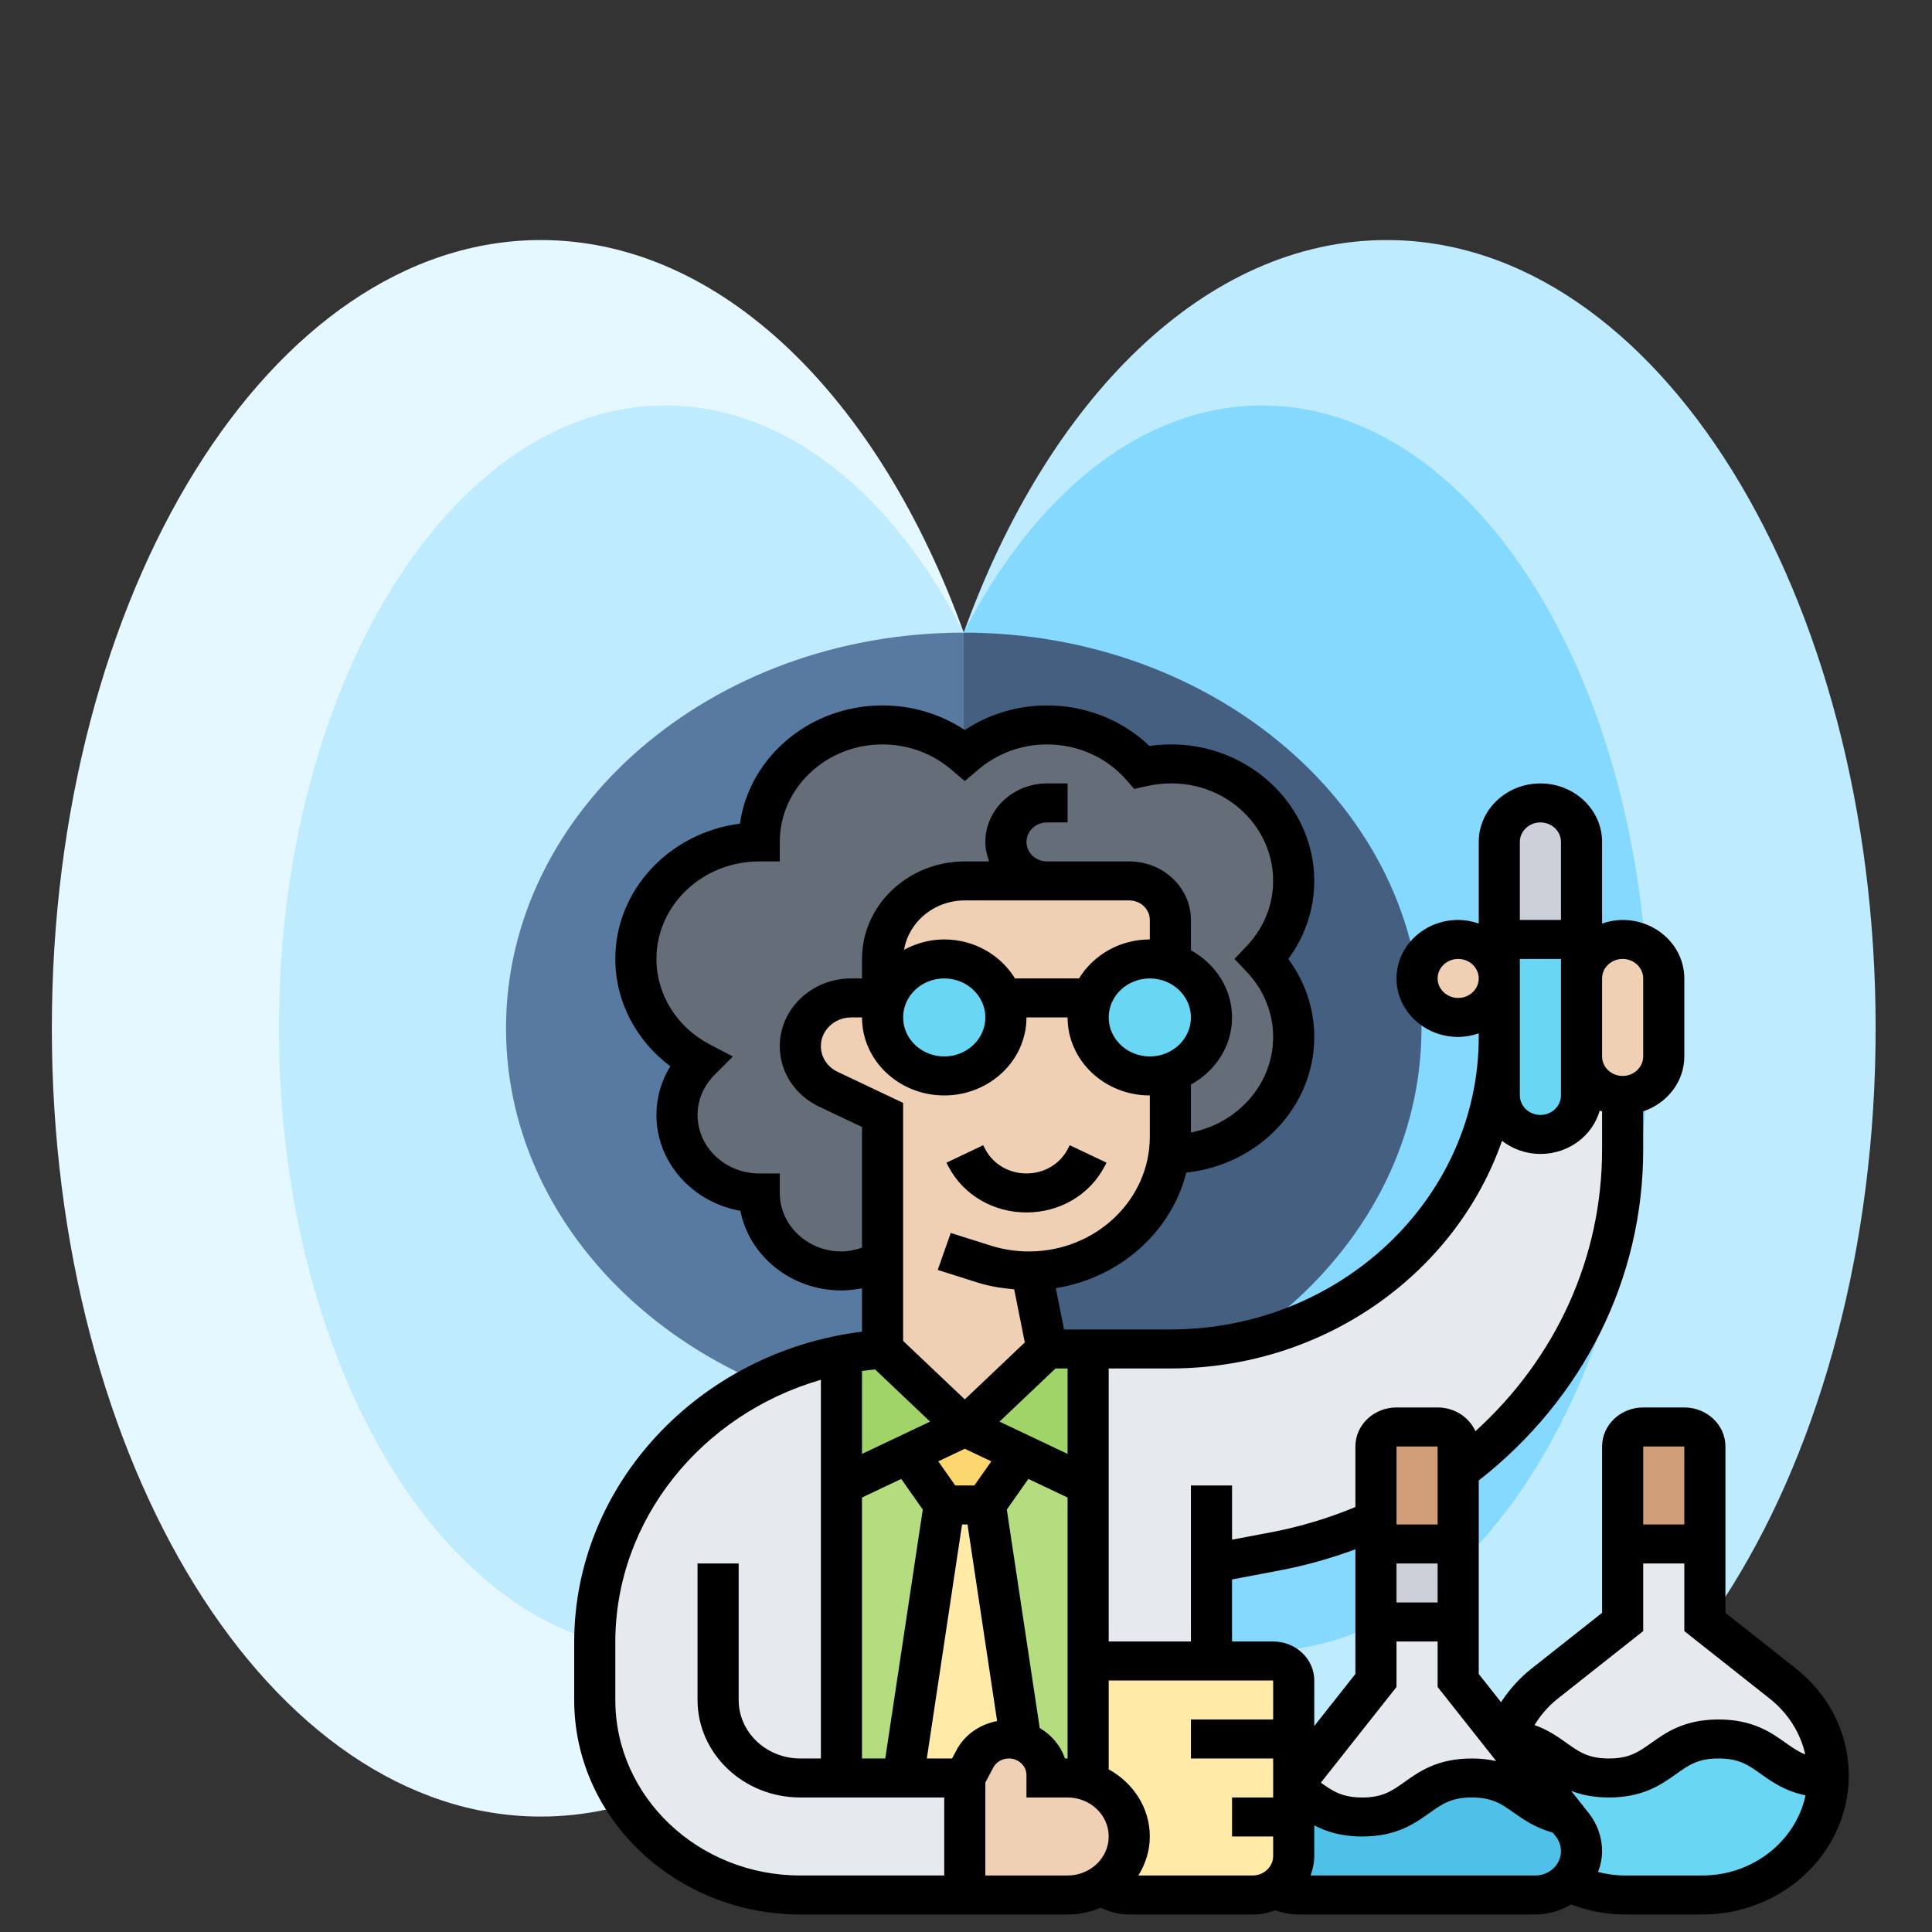 <?xml version="1.0" encoding="UTF-8" standalone="no"?>
<svg
   xmlns:dc="http://purl.org/dc/elements/1.1/"
   xmlns:cc="http://creativecommons.org/ns#"
   xmlns:rdf="http://www.w3.org/1999/02/22-rdf-syntax-ns#"
   xmlns:svg="http://www.w3.org/2000/svg"
   xmlns="http://www.w3.org/2000/svg"
   xmlns:sodipodi="http://sodipodi.sourceforge.net/DTD/sodipodi-0.dtd"
   xmlns:inkscape="http://www.inkscape.org/namespaces/inkscape"
   id="_x33_0"
   enable-background="new 0 0 64 64"
   height="512"
   viewBox="0 0 64 64"
   width="512"
   version="1.1"
   sodipodi:docname="chemistry.svg"
   inkscape:version="0.92.5 (2060ec1f9f, 2020-04-08)">
  <rect x="0" y="0" width="64" height="64" fill="#333333" stroke="none"/>
  <defs
     id="defs119" />
  <sodipodi:namedview
     pagecolor="#ffffff"
     bordercolor="#666666"
     borderopacity="1"
     objecttolerance="10"
     gridtolerance="10"
     guidetolerance="10"
     inkscape:pageopacity="0"
     inkscape:pageshadow="2"
     inkscape:window-width="1848"
     inkscape:window-height="1016"
     id="namedview117"
     showgrid="false"
     inkscape:zoom="0.921875"
     inkscape:cx="256"
     inkscape:cy="256"
     inkscape:window-x="72"
     inkscape:window-y="27"
     inkscape:window-maximized="1"
     inkscape:current-layer="_x33_0" />
  <g
     id="g5035"
     transform="matrix(0.118,0,0,0.102,1.717,7.952)"
     style="stroke-width:1.138">
    <path
       id="path5023"
       d="M 137.262,0 C 61.454,0 0,114.615 0,256 0,397.385 61.454,512 137.262,512 187.954,512 232.228,460.744 256,384.511 V 127.489 C 232.228,51.256 187.954,0 137.262,0 Z"
       inkscape:connector-curvature="0"
       style="fill:#e5f7ff;stroke-width:1.138" />
    <path
       id="path5025"
       d="M 374.738,0 C 324.046,0 279.772,51.256 256,127.489 V 384.511 C 279.772,460.744 324.046,512 374.738,512 450.546,512 512,397.385 512,256 512,114.615 450.546,0 374.738,0 Z"
       inkscape:connector-curvature="0"
       style="fill:#bfebff;stroke-width:1.138" />
    <path
       id="path5027"
       d="m 339.772,53.723 c -33.738,0 -63.876,28.722 -83.772,73.766 v 257.022 c 19.896,45.044 50.034,73.766 83.772,73.766 59.911,0 108.478,-90.562 108.478,-202.277 0,-111.715 -48.568,-202.277 -108.478,-202.277 z"
       inkscape:connector-curvature="0"
       style="fill:#85d9ff;stroke-width:1.138" />
    <path
       id="path5029"
       d="M 172.228,53.723 C 112.317,53.723 63.75,144.285 63.75,256 c 0,111.715 48.567,202.277 108.478,202.277 33.738,0 63.876,-28.722 83.772,-73.766 V 127.489 C 236.104,82.445 205.966,53.723 172.228,53.723 Z"
       inkscape:connector-curvature="0"
       style="fill:#bfebff;stroke-width:1.138" />
    <path
       id="path5031"
       d="M 256,127.5 178.224,256 256,384.5 c 70.855,0 128.5,-57.645 128.5,-128.5 0,-70.855 -57.645,-128.5 -128.5,-128.5 z"
       inkscape:connector-curvature="0"
       style="fill:#455f80;stroke-width:1.138" />
    <path
       id="path5033"
       d="m 127.5,256 c 0,70.855 57.645,128.5 128.5,128.5 v -257 c -70.855,0 -128.5,57.645 -128.5,128.5 z"
       inkscape:connector-curvature="0"
       style="fill:#587aa1;stroke-width:1.138" />
  </g>
  <g
     transform="matrix(0.681,0,0,0.646,18.34,22.722)"
     id="g114"
     style="stroke-width:1.508">
    <g
       id="g106"
       style="stroke-width:1.508">
      <g
         id="g4"
         style="stroke-width:1.508">
        <path
           style="fill:#ffeaa7;stroke-width:1.508"
           inkscape:connector-curvature="0"
           d="m 21,42 1.73,12.09 V 54.1 C 22.55,54.03 22.35,54 22.15,54 21.44,54 20.8,54.4 20.49,55.02 L 20,56 h -3 l 2,-14 z"
           id="path2" />
      </g>
      <g
         id="g8"
         style="stroke-width:1.508">
        <path
           style="fill:#fcd770;stroke-width:1.508"
           inkscape:connector-curvature="0"
           d="M 22.75,39.37 21,42 H 19 L 17.25,39.38 20,38 Z"
           id="path6" />
      </g>
      <g
         id="g12"
         style="stroke-width:1.508">
        <path
           style="fill:#b4dd7f;stroke-width:1.508"
           inkscape:connector-curvature="0"
           d="m 26,51 v 5.17 0.01 C 25.69,56.06 25.35,56 25,56 H 24 V 55.85 C 24,55.03 23.47,54.34 22.73,54.1 V 54.09 L 21,42 22.75,39.37 26,41 Z"
           id="path10" />
      </g>
      <g
         id="g16"
         style="stroke-width:1.508">
        <path
           style="fill:#b4dd7f;stroke-width:1.508"
           inkscape:connector-curvature="0"
           d="M 17.25,39.38 19,42 17,56 H 14 V 41 Z"
           id="path14" />
      </g>
      <g
         id="g20"
         style="stroke-width:1.508">
        <path
           style="fill:#a0d468;stroke-width:1.508"
           inkscape:connector-curvature="0"
           d="m 26,34 v 7 L 22.75,39.37 20,38 24,34 Z"
           id="path18" />
      </g>
      <g
         id="g24"
         style="stroke-width:1.508">
        <path
           style="fill:#a0d468;stroke-width:1.508"
           inkscape:connector-curvature="0"
           d="M 20,38 17.25,39.38 14,41 v -6.72 c 0.65,-0.14 1.32,-0.23 2,-0.28 z"
           id="path22" />
      </g>
      <g
         id="g28"
         style="stroke-width:1.508">
        <path
           style="fill:#e6e9ed;stroke-width:1.508"
           inkscape:connector-curvature="0"
           d="m 30,34 c 8.84,0 16,-7.16 16,-16 v 3 c 0,0.55 0.22,1.05 0.59,1.41 0.36,0.37 0.86,0.59 1.41,0.59 1.1,0 2,-0.9 2,-2 v -2 c 0,0.55 0.22,1.05 0.59,1.41 C 50.95,20.78 51.45,21 52,21 v 2.78 c 0,6.61 -3.08,12.62 -8,16.5 V 39 c 0,-0.55 -0.45,-1 -1,-1 h -2 c -0.55,0 -1,0.45 -1,1 v 3.76 c -1.53,0.72 -3.16,1.27 -4.88,1.62 L 32,45 v 5 h -5 c -0.55,0 -1,0.45 -1,1 V 41 34 Z"
           id="path26" />
      </g>
      <g
         id="g32"
         style="stroke-width:1.508">
        <path
           style="fill:#e6e9ed;stroke-width:1.508"
           inkscape:connector-curvature="0"
           d="m 14,56 h 3 3 v 6 H 12 C 6.48,62 2,57.52 2,52 V 49.04 C 2,41.81 7.1,35.7 14,34.28 V 41 Z"
           id="path30" />
      </g>
      <g
         id="g36"
         style="stroke-width:1.508">
        <path
           style="fill:#ccd1d9;stroke-width:1.508"
           inkscape:connector-curvature="0"
           d="m 50,8 v 5 H 46 V 8 c 0,-1.1 0.9,-2 2,-2 0.55,0 1.05,0.22 1.41,0.59 C 49.78,6.95 50,7.45 50,8 Z"
           id="path34" />
      </g>
      <g
         id="g40"
         style="stroke-width:1.508">
        <path
           style="fill:#69d6f4;stroke-width:1.508"
           inkscape:connector-curvature="0"
           d="m 50,19 v 2 c 0,1.1 -0.9,2 -2,2 -0.55,0 -1.05,-0.22 -1.41,-0.59 C 46.22,22.05 46,21.55 46,21 v -3 -3 -2 h 4 v 2 z"
           id="path38" />
      </g>
      <g
         id="g44"
         style="stroke-width:1.508">
        <path
           style="fill:#656d78;stroke-width:1.508"
           inkscape:connector-curvature="0"
           d="m 36,18 c 0,3.31 -2.69,6 -6,6 -0.02,0 -0.04,0 -0.06,0 H 29.93 C 29.98,23.71 30,23.42 30,23.12 v -3.29 -0.01 c 1.17,-0.4 2,-1.51 2,-2.82 0,-1.31 -0.83,-2.42 -2,-2.82 V 14.17 12 c 0,-1.1 -0.9,-2 -2,-2 h -4 -4 c -2.21,0 -4,1.79 -4,4 v 2 H 14.47 C 13.11,16 12,17.11 12,18.47 c 0,0.94 0.53,1.79 1.37,2.21 L 16,22 v 7.46 C 15.41,29.81 14.73,30 14,30 11.79,30 10,28.21 10,26 7.79,26 6,24.21 6,22 6,20.93 6.42,19.97 7.1,19.25 5.25,18.23 4,16.26 4,14 4,10.69 6.69,8 10,8 10,4.69 12.69,2 16,2 17.54,2 18.94,2.58 20,3.54 21.06,2.58 22.46,2 24,2 25.86,2 27.51,2.84 28.62,4.17 29.06,4.06 29.52,4 30,4 c 3.31,0 6,2.69 6,6 0,1.54 -0.58,2.94 -1.54,4 0.96,1.06 1.54,2.46 1.54,4 z"
           id="path42" />
      </g>
      <g
         id="g48"
         style="stroke-width:1.508">
        <path
           style="fill:#f0d0b4;stroke-width:1.508"
           inkscape:connector-curvature="0"
           d="m 30,14.17 v 0.01 C 29.69,14.06 29.35,14 29,14 c -1.31,0 -2.42,0.83 -2.82,2 h -0.01 -4.33 l -0.02,0.01 C 21.42,14.84 20.31,14 19,14 c -1.33,0 -2.45,0.86 -2.84,2.06 L 16,16 v -2 c 0,-2.21 1.79,-4 4,-4 h 4 4 c 1.1,0 2,0.9 2,2 z"
           id="path46" />
      </g>
      <g
         id="g52"
         style="stroke-width:1.508">
        <path
           style="fill:#f0d0b4;stroke-width:1.508"
           inkscape:connector-curvature="0"
           d="m 30,19.83 v 3.29 c 0,0.3 -0.02,0.59 -0.07,0.88 -0.41,3.35 -3.24,5.94 -6.69,5.99 V 30 L 24,34 20,38 16,34 V 29.46 22 L 13.37,20.68 C 12.53,20.26 12,19.41 12,18.47 12,17.11 13.11,16 14.47,16 H 16 l 0.16,0.06 C 16.05,16.35 16,16.67 16,17 c 0,1.66 1.34,3 3,3 1.66,0 3,-1.34 3,-3 0,-0.35 -0.06,-0.68 -0.18,-0.99 L 21.84,16 h 4.33 0.01 C 26.06,16.31 26,16.65 26,17 c 0,1.66 1.34,3 3,3 0.35,0 0.69,-0.06 1,-0.18 z"
           id="path50" />
      </g>
      <g
         id="g56"
         style="stroke-width:1.508">
        <path
           style="fill:#69d6f4;stroke-width:1.508"
           inkscape:connector-curvature="0"
           d="m 29,14 c 0.35,0 0.69,0.06 1,0.18 1.17,0.4 2,1.51 2,2.82 0,1.31 -0.83,2.42 -2,2.82 -0.31,0.12 -0.65,0.18 -1,0.18 -1.66,0 -3,-1.34 -3,-3 0,-0.35 0.06,-0.69 0.18,-1 0.4,-1.17 1.51,-2 2.82,-2 z"
           id="path54" />
      </g>
      <g
         id="g60"
         style="stroke-width:1.508">
        <path
           style="fill:#69d6f4;stroke-width:1.508"
           inkscape:connector-curvature="0"
           d="M 21.82,16.01 C 21.94,16.32 22,16.65 22,17 c 0,1.66 -1.34,3 -3,3 -1.66,0 -3,-1.34 -3,-3 0,-0.33 0.05,-0.65 0.16,-0.94 C 16.55,14.86 17.67,14 19,14 c 1.31,0 2.42,0.84 2.82,2.01 z"
           id="path58" />
      </g>
      <g
         id="g64"
         style="stroke-width:1.508">
        <path
           style="fill:#f0d0b4;stroke-width:1.508"
           inkscape:connector-curvature="0"
           d="m 54,19 c 0,1.1 -0.9,2 -2,2 -0.55,0 -1.05,-0.22 -1.41,-0.59 C 50.22,20.05 50,19.55 50,19 v -4 c 0,-1.1 0.9,-2 2,-2 0.55,0 1.05,0.22 1.41,0.59 C 53.78,13.95 54,14.45 54,15 Z"
           id="path62" />
      </g>
      <g
         id="g68"
         style="stroke-width:1.508">
        <path
           style="fill:#f0d0b4;stroke-width:1.508"
           inkscape:connector-curvature="0"
           d="M 45.41,13.59 C 45.78,13.95 46,14.45 46,15 46,15.55 45.78,16.05 45.41,16.41 45.05,16.78 44.55,17 44,17 42.9,17 42,16.1 42,15 42,14.45 42.22,13.95 42.59,13.59 42.95,13.22 43.45,13 44,13 c 0.55,0 1.05,0.22 1.41,0.59 z"
           id="path66" />
      </g>
      <g
         id="g72"
         style="stroke-width:1.508">
        <path
           style="fill:#f0d0b4;stroke-width:1.508"
           inkscape:connector-curvature="0"
           d="m 28,59 c 0,1.04 -0.52,1.95 -1.32,2.49 H 26.67 C 26.19,61.81 25.62,62 25,62 h -5 v -6 l 0.49,-0.98 C 20.8,54.4 21.44,54 22.15,54 c 0.2,0 0.4,0.03 0.58,0.1 0.74,0.24 1.27,0.93 1.27,1.75 V 56 h 1 c 0.35,0 0.69,0.06 1,0.18 0.43,0.14 0.81,0.39 1.12,0.7 C 27.66,57.42 28,58.17 28,59 Z"
           id="path70" />
      </g>
      <g
         id="g76"
         style="stroke-width:1.508">
        <path
           style="fill:#ffeaa7;stroke-width:1.508"
           inkscape:connector-curvature="0"
           d="m 36,58 v 2 c 0,0.7 -0.36,1.32 -0.91,1.68 C 34.77,61.88 34.4,62 34,62 H 28 C 27.49,62 27.03,61.81 26.68,61.49 27.48,60.95 28,60.04 28,59 28,58.17 27.66,57.42 27.12,56.88 26.81,56.57 26.43,56.32 26,56.18 V 56.17 51 c 0,-0.55 0.45,-1 1,-1 h 5 3 c 0.55,0 1,0.45 1,1 v 3 2.33 0.2 z"
           id="path74" />
      </g>
      <g
         id="g80"
         style="stroke-width:1.508">
        <path
           style="fill:#cf9e76;stroke-width:1.508"
           inkscape:connector-curvature="0"
           d="m 56,39 v 5 h -4 v -5 c 0,-0.55 0.45,-1 1,-1 h 2 c 0.55,0 1,0.45 1,1 z"
           id="path78" />
      </g>
      <g
         id="g84"
         style="stroke-width:1.508">
        <path
           style="fill:#cf9e76;stroke-width:1.508"
           inkscape:connector-curvature="0"
           d="M 44,40.28 V 44 H 40 V 42.76 39 c 0,-0.55 0.45,-1 1,-1 h 2 c 0.55,0 1,0.45 1,1 z"
           id="path82" />
      </g>
      <g
         id="g88"
         style="stroke-width:1.508">
        <path
           style="fill:#ccd1d9;stroke-width:1.508"
           inkscape:connector-curvature="0"
           d="m 40,44 h 4 v 4 h -4 z"
           id="path86" />
      </g>
      <g
         id="g92"
         style="stroke-width:1.508">
        <path
           style="fill:#e6e9ed;stroke-width:1.508"
           inkscape:connector-curvature="0"
           d="M 44.67,56 C 42,56 42,58 39.33,58 37.57,58 36.97,57.13 36,56.53 v -0.2 L 40,51 v -3 h 4 v 3 l 2.28,3.04 2.92,3.89 C 47.3,57.58 47.03,56 44.67,56 Z"
           id="path90" />
      </g>
      <g
         id="g96"
         style="stroke-width:1.508">
        <path
           style="fill:#e6e9ed;stroke-width:1.508"
           inkscape:connector-curvature="0"
           d="m 62,55.87 c 0,0.04 0,0.09 -0.01,0.13 -2.66,-0.01 -2.66,-2 -5.32,-2 -2.67,0 -2.67,2 -5.34,2 -2.56,0 -2.66,-1.85 -5.04,-1.99 0.35,-1.1 1.01,-2.1 1.92,-2.85 L 52,48 v -4 h 4 v 4 l 3.79,3.16 c 1.4,1.17 2.21,2.89 2.21,4.71 z"
           id="path94" />
      </g>
      <g
         id="g100"
         style="stroke-width:1.508">
        <path
           style="fill:#4fc1e9;stroke-width:1.508"
           inkscape:connector-curvature="0"
           d="m 36,56.53 c 0.97,0.6 1.57,1.47 3.33,1.47 2.67,0 2.67,-2 5.34,-2 2.36,0 2.63,1.58 4.53,1.93 l 0.35,0.47 c 0.29,0.39 0.45,0.86 0.45,1.35 0,0.62 -0.25,1.17 -0.65,1.58 l -0.01,0.01 C 48.93,61.75 48.37,62 47.75,62 H 36.25 C 35.83,62 35.43,61.88 35.09,61.68 35.64,61.32 36,60.7 36,60 v -2 z"
           id="path98" />
      </g>
      <g
         id="g104"
         style="stroke-width:1.508">
        <path
           style="fill:#69d6f4;stroke-width:1.508"
           inkscape:connector-curvature="0"
           d="m 46.29,54.01 c 2.38,0.14 2.48,1.99 5.04,1.99 2.67,0 2.67,-2 5.34,-2 2.66,0 2.66,1.99 5.32,2 -0.06,3.33 -2.77,6 -6.12,6 h -3.74 c -1,0 -1.95,-0.24 -2.78,-0.67 C 49.75,60.92 50,60.37 50,59.75 50,59.26 49.84,58.79 49.55,58.4 L 49.2,57.93 46.28,54.04 c 0,-0.01 0.01,-0.02 0.01,-0.03 z"
           id="path102" />
      </g>
    </g>
    <g
       id="g112"
       style="stroke-width:1.508">
      <path
         inkscape:connector-curvature="0"
         d="M 25,23.764 C 24.619,24.526 23.853,25 23,25 22.147,25 21.381,24.526 21,23.764 l -0.105,-0.211 -1.789,0.895 0.105,0.21 C 19.933,26.103 21.385,27 23,27 c 1.615,0 3.067,-0.897 3.789,-2.342 l 0.105,-0.211 -1.789,-0.895 z"
         id="path108"
         style="stroke-width:1.508" />
      <path
         inkscape:connector-curvature="0"
         d="M 60.436,50.394 57,47.532 V 39 c 0,-1.103 -0.897,-2 -2,-2 h -2 c -1.103,0 -2,0.897 -2,2 v 8.532 l -3.436,2.862 c -0.589,0.491 -1.08,1.076 -1.479,1.719 L 45,50.667 v -9.921 c 5.087,-4.198 8,-10.348 8,-16.961 v -1.968 c 1.161,-0.414 2,-1.514 2,-2.816 v -4 c 0,-1.654 -1.346,-3 -3,-3 -0.352,0 -0.686,0.072 -1,0.184 V 8 C 51,6.346 49.654,5 48,5 46.346,5 45,6.346 45,8 v 4.184 C 44.686,12.072 44.352,12 44,12 c -1.654,0 -3,1.346 -3,3 0,1.654 1.346,3 3,3 0.352,0 0.686,-0.072 1,-0.184 V 18 c 0,8.271 -6.729,15 -15,15 H 24.828 L 24.427,30.882 C 27.546,30.357 30.044,28 30.775,24.955 34.271,24.567 37,21.598 37,18 37,16.563 36.557,15.17 35.737,14 36.557,12.83 37,11.437 37,10 37,5.804 33.271,2.429 28.978,3.079 27.666,1.751 25.884,1 24,1 22.563,1 21.171,1.444 20,2.263 18.829,1.444 17.437,1 16,1 12.458,1 9.522,3.645 9.062,7.063 5.645,7.522 3,10.458 3,14 3,16.165 4.002,18.187 5.675,19.502 5.235,20.257 5,21.115 5,22 5,24.444 6.763,26.484 9.084,26.916 9.516,29.237 11.556,31 14,31 c 0.338,0 0.672,-0.045 1,-0.112 v 2.226 C 7.08,34.149 1,40.958 1,49.036 V 52 c 0,6.065 4.935,11 11,11 h 13 c 0.577,0 1.123,-0.128 1.619,-0.349 C 27.043,62.872 27.513,63 28,63 h 6 c 0.39,0 0.76,-0.08 1.102,-0.216 C 35.468,62.922 35.855,63 36.25,63 h 11.5 c 0.641,0 1.236,-0.193 1.74,-0.515 0.836,0.333 1.735,0.515 2.639,0.515 h 3.742 C 59.802,63 63,59.802 63,55.871 63,53.749 62.065,51.752 60.436,50.394 Z M 55,39 v 4 H 53 V 39 Z M 48.846,51.93 53,48.468 V 45 h 2 v 3.468 l 4.154,3.462 c 0.892,0.743 1.492,1.752 1.73,2.863 C 60.545,54.65 60.261,54.445 59.933,54.2 59.22,53.665 58.332,53 56.665,53 c -1.667,0 -2.554,0.666 -3.267,1.2 -0.62,0.464 -1.067,0.8 -2.067,0.8 -0.999,0 -1.446,-0.335 -2.065,-0.8 -0.414,-0.311 -0.894,-0.669 -1.553,-0.913 0.297,-0.51 0.672,-0.973 1.133,-1.357 z m -2.997,3.201 C 45.501,55.051 45.113,55 44.665,55 42.998,55 42.111,55.666 41.398,56.2 40.778,56.664 40.331,57 39.331,57 38.362,57 37.91,56.682 37.32,56.24 L 41,51.333 V 49 h 2 v 2.333 z M 33,45.82 35.314,45.357 C 36.575,45.105 37.808,44.738 39,44.274 v 6.393 l -2,2.667 V 51 c 0,-1.103 -0.897,-2 -2,-2 H 33 Z M 43,47 h -2 v -2 h 2 z m 0,-4 h -2 v -4 h 2 z m 9,-29 c 0.552,0 1,0.449 1,1 v 4 c 0,0.551 -0.448,1 -1,1 -0.552,0 -1,-0.449 -1,-1 v -4 c 0,-0.551 0.448,-1 1,-1 z M 48,7 c 0.552,0 1,0.449 1,1 v 4 H 47 V 8 c 0,-0.551 0.448,-1 1,-1 z m -4,9 c -0.552,0 -1,-0.449 -1,-1 0,-0.551 0.448,-1 1,-1 0.552,0 1,0.449 1,1 0,0.551 -0.448,1 -1,1 z m 3,-2 h 2 v 7 c 0,0.551 -0.448,1 -1,1 -0.552,0 -1,-0.449 -1,-1 z m -0.868,9.329 C 46.646,23.742 47.29,24 48,24 c 1.383,0 2.539,-0.945 2.884,-2.22 0.037,0.015 0.078,0.022 0.116,0.036 v 1.969 c 0,5.512 -2.227,10.67 -6.161,14.432 C 44.534,37.502 43.825,37 43,37 h -2 c -1.103,0 -2,0.897 -2,2 v 3.106 c -1.306,0.57 -2.672,1.008 -4.078,1.29 L 33,43.78 V 41 h -2 v 8 H 27 V 35 h 3 c 7.512,0 13.89,-4.902 16.132,-11.671 z M 25,55 h -0.131 c -0.206,-0.658 -0.65,-1.206 -1.225,-1.564 l -1.6,-11.2 1.048,-1.572 L 25,41.618 Z M 19.593,54.578 19.382,55 h -1.229 l 1.714,-12 h 0.265 l 1.44,10.08 c -0.847,0.173 -1.58,0.701 -1.979,1.498 z M 15.636,35.05 18.312,37.726 15,39.382 v -4.255 c 0.21,-0.032 0.423,-0.055 0.636,-0.077 z M 24.414,35 H 25 v 4.382 l -3.312,-1.656 z m -3.949,6 h -0.93 L 18.71,39.763 20,39.118 21.29,39.763 Z M 15,41.618 16.908,40.664 17.956,42.236 16.132,55 H 15 Z M 29,23.117 C 29,26.361 26.361,29 23.117,29 c -0.634,0 -1.26,-0.102 -1.86,-0.302 l -1.94,-0.647 -0.633,1.897 1.94,0.647 c 0.578,0.192 1.176,0.292 1.779,0.347 l 0.516,2.724 -2.919,2.92 -3,-3 V 21.382 L 13.813,19.789 C 13.312,19.538 13,19.033 13,18.472 13,17.661 13.66,17 14.472,17 H 15 c 0,2.206 1.794,4 4,4 2.206,0 4,-1.794 4,-4 h 2 c 0,2.206 1.794,4 4,4 z M 28,11 c 0.552,0 1,0.449 1,1 v 1 c -1.474,0 -2.75,0.81 -3.444,2 h -3.113 c -0.694,-1.19 -1.97,-2 -3.444,-2 -0.713,0 -1.373,0.203 -1.953,0.531 C 17.275,12.1 18.506,11 20,11 Z m 1,8 c -1.103,0 -2,-0.897 -2,-2 0,-1.103 0.897,-2 2,-2 1.103,0 2,0.897 2,2 0,1.103 -0.897,2 -2,2 z M 19,15 c 1.103,0 2,0.897 2,2 0,1.103 -0.897,2 -2,2 -1.103,0 -2,-0.897 -2,-2 0,-1.103 0.897,-2 2,-2 z m -5,14 c -1.654,0 -3,-1.346 -3,-3 V 25 H 10 C 8.346,25 7,23.654 7,22 7,21.237 7.295,20.506 7.829,19.942 L 8.719,19.004 7.587,18.379 C 5.991,17.497 5,15.819 5,14 5,11.243 7.243,9 10,9 h 1 V 8 c 0,-2.757 2.243,-5 5,-5 1.227,0 2.41,0.455 3.333,1.281 L 20,4.879 20.667,4.281 C 21.59,3.455 22.773,3 24,3 c 1.49,0 2.892,0.658 3.847,1.806 L 28.243,5.283 28.847,5.14 C 32.142,4.365 35,6.871 35,10 c 0,1.228 -0.455,2.412 -1.281,3.332 l -0.6,0.668 0.6,0.668 C 34.545,15.588 35,16.772 35,18 c 0,2.414 -1.721,4.434 -4,4.899 V 20.444 C 32.19,19.75 33,18.474 33,17 33,15.526 32.19,14.25 31,13.556 V 12 C 31,10.346 29.654,9 28,9 H 24 C 23.448,9 23,8.551 23,8 23,7.449 23.448,7 24,7 h 1 V 5 h -1 c -1.654,0 -3,1.346 -3,3 0,0.352 0.072,0.686 0.184,1 H 20 c -2.757,0 -5,2.243 -5,5 v 1 H 14.472 C 12.558,15 11,16.558 11,18.472 c 0,1.324 0.735,2.514 1.919,3.105 L 15,22.618 v 6.188 C 14.679,28.92 14.346,29 14,29 Z M 3,52 V 49.036 C 3,42.754 7.202,37.348 13,35.581 V 55 H 12 C 10.346,55 9,53.654 9,52 V 45 H 7 v 7 c 0,2.757 2.243,5 5,5 h 7 v 4 H 12 C 7.037,61 3,56.962 3,52 Z m 18,9 v -4.764 l 0.382,-0.764 C 21.527,55.181 21.82,55 22.146,55 22.616,55 23,55.383 23,55.854 V 57 h 2 c 1.103,0 2,0.897 2,2 0,1.103 -0.897,2 -2,2 z m 7.444,0 C 28.788,60.409 29,59.732 29,59 29,57.526 28.19,56.25 27,55.556 V 51 h 8 v 2 h -4 v 2 h 4 v 2 h -2 v 2 h 2 v 1 c 0,0.551 -0.448,1 -1,1 z M 47.75,61 H 36.816 C 36.928,60.686 37,60.352 37,60 v -1.572 c 0.576,0.319 1.305,0.572 2.331,0.572 1.667,0 2.554,-0.666 3.267,-1.2 0.62,-0.464 1.067,-0.8 2.067,-0.8 1.001,0 1.448,0.336 2.068,0.8 0.466,0.35 1.047,0.762 1.867,1 L 48.75,59 C 48.911,59.216 49,59.482 49,59.75 49,60.439 48.439,61 47.75,61 Z m 8.121,0 H 52.129 C 51.674,61 51.233,60.936 50.804,60.822 50.923,60.485 51,60.128 51,59.75 51,59.052 50.77,58.359 50.35,57.8 l -0.854,-1.139 c 0.491,0.199 1.08,0.339 1.835,0.339 1.667,0 2.554,-0.666 3.267,-1.2 0.62,-0.464 1.067,-0.8 2.067,-0.8 1.001,0 1.448,0.335 2.068,0.8 0.536,0.402 1.172,0.878 2.164,1.089 C 60.423,59.231 58.35,61 55.871,61 Z"
         id="path110"
         style="stroke-width:1.508" />
    </g>
  </g>
</svg>
